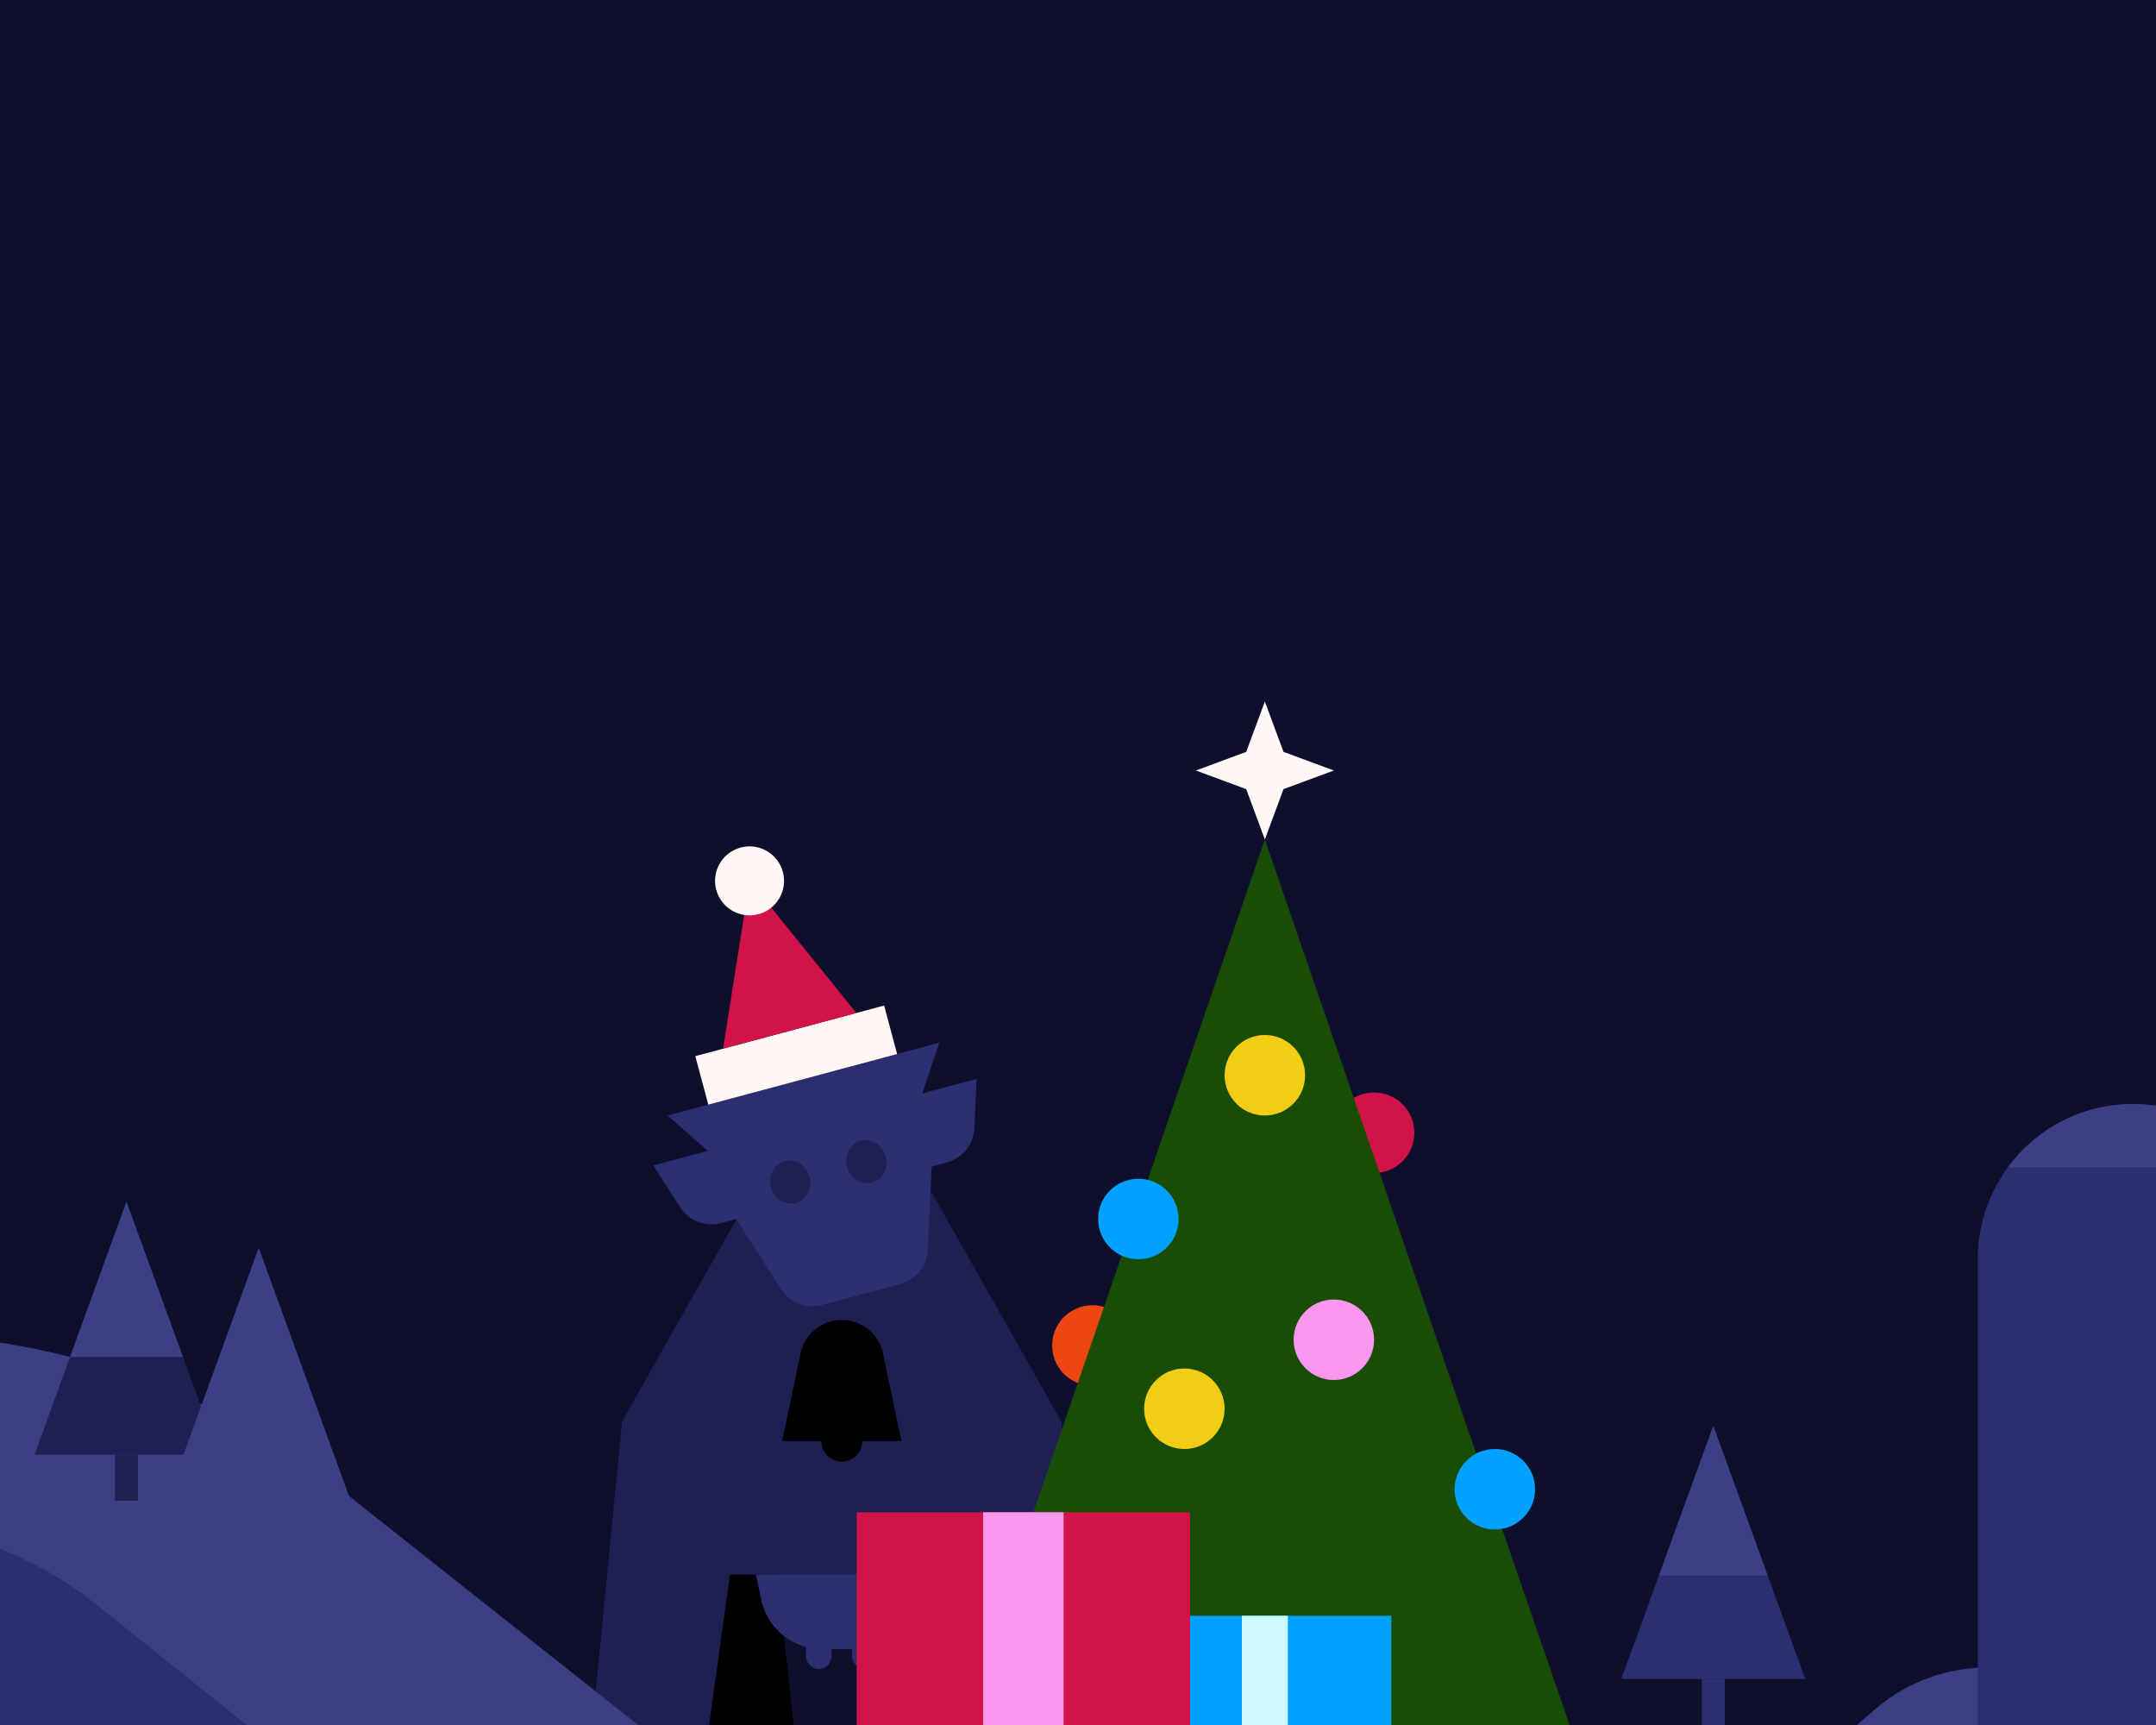 <svg xmlns="http://www.w3.org/2000/svg" fill="none" viewBox="0 0 375 300"><g clip-path="url(#a)"><path fill="#0E0F2D" d="M0 0h375v300H0z"/><path fill="#000" d="M184 300v-14l10 14h-10Z"/><path fill="#000" d="M176 300v-14l10 14h-10Z"/><path fill="#000" d="M168 300v-14l10 14h-10Z"/><path fill="#FFF8F7" d="m153.78 174.875-32.841 8.8 2.329 8.693 32.841-8.8z"/><path fill="#D11347" d="m148.951 176.17-18.58-22.974-4.603 29.185 23.183-6.211Z"/><circle cx="6" cy="6" r="6" fill="#FFF8F7" transform="scale(-1 1) rotate(15 -621.216 -438.324)"/><path fill="#FFF8F7" d="M132.971 199.31h25.923v12.421h-25.923z"/><path fill="#1E2054" d="m189.791 300.576-5.2-53.368-29.24-51.674H137.44l-29.241 51.674L103 300.576h21.698l10.848-19.269h21.698l10.849 19.269h21.698Z"/><path fill="#000" d="M157.511 273.839h8.204l3.715 26.733h-14.852l2.933-26.733Zm-22.34 0h-8.204l-3.715 26.733h14.852l-2.933-26.733Z"/><circle cx="146.416" cy="250.623" r="3.561" fill="#000"/><path fill="#000" d="M139.255 235.363a7.32 7.32 0 0 1 14.322 0l3.224 15.261h-20.77l3.224-15.261Z"/><path fill="#2C2F6F" d="M131.471 273.826h29.843l-.928 4.377a10.818 10.818 0 0 1-10.582 8.573h-6.822a10.818 10.818 0 0 1-10.582-8.573l-.929-4.377Z"/><rect width="4.451" height="8.011" x="148.189" y="282.266" fill="#2C2F6F" rx="2.225"/><rect width="4.451" height="8.011" x="140.179" y="282.266" fill="#2C2F6F" rx="2.225"/><path fill="#2C2F6F" fill-rule="evenodd" d="M142.997 226.942a6.485 6.485 0 0 1-7.139-2.755l-7.816-12.193-2.609.699a6.484 6.484 0 0 1-7.139-2.754l-4.645-7.246 9.46-2.534-6.996-6.154 47.273-12.667-2.982 8.827 9.46-2.534-.4 8.597a6.483 6.483 0 0 1-4.805 5.954l-2.61.7-.672 14.468a6.483 6.483 0 0 1-4.805 5.954l-13.575 3.638Zm-8.921-20.468c.539 2.011 2.483 3.238 4.342 2.74 1.859-.498 2.929-2.532 2.39-4.543-.538-2.011-2.482-3.238-4.341-2.74-1.859.499-2.929 2.533-2.391 4.543Zm19.988-5.355c.539 2.011-.532 4.045-2.391 4.543-1.859.498-3.802-.728-4.341-2.739-.539-2.011.531-4.045 2.39-4.543 1.859-.498 3.803.728 4.342 2.739Z" clip-rule="evenodd"/><circle cx="239" cy="197" r="7" fill="#D11347"/><circle cx="190" cy="234" r="7" fill="#EC4612"/><path fill="#194D05" d="m167 300 53-154 53 154H167Z"/><circle cx="232" cy="233" r="7" fill="#F996EE" transform="rotate(180 232 233)"/><circle cx="206" cy="245" r="7" fill="#F2CD16"/><circle cx="198" cy="212" r="7" fill="#00A1FF"/><circle cx="220" cy="187" r="7" fill="#F2CD16"/><circle cx="260" cy="259" r="7" fill="#00A1FF"/><path fill="#FFF8F7" d="m220 146 3.241-8.759L232 134l-8.759-3.241L220 122l-3.241 8.759L208 134l8.759 3.241L220 146Z"/><path fill="#00A1FF" d="M197 281h45v19h-45z"/><path fill="#CCF8FF" d="M216 281h8v19h-8z"/><path fill="#D11347" d="M149 263h58v37h-58z"/><path fill="#F996EE" d="M171 263h14v37h-14z"/><path fill="#3C3F83" d="M326.034 297.362A30 30 0 0 1 345.719 290H370v10h-47l3.034-2.638Z"/><path fill="#2C2F6F" d="M344 219c0-14.912 12.088-27 27-27s27 12.088 27 27v81h-54v-81Z"/><path fill="#3C3F83" d="M392.75 203h-43.501c4.916-6.672 12.828-11 21.751-11 8.923 0 16.835 4.328 21.75 11ZM-479 232h459.475c28.899 0 56.953 9.763 79.624 27.709L111 300h-590v-68Z"/><path fill="#2C2F6F" d="M-326 265h302.7a64.188 64.188 0 0 1 40.138 14.098l26.127 20.937H-326V265Zm624-17-16 44h32l-16-44Z"/><path fill="#3C3F83" d="m298 248-9.455 26h18.91L298 248Z"/><path fill="#2C2F6F" d="M300 292h-4v8h4z"/><path fill="#1E2054" d="M22 209 6 253h32l-16-44Z"/><path fill="#3C3F83" d="m22 209-9.818 27h19.636L22 209Zm23 8-16 44h32l-16-44Z"/><path fill="#1E2054" d="M24 253h-4v8h4z"/></g><defs><clipPath id="a"><path fill="#fff" d="M0 0h375v300H0z"/></clipPath></defs></svg>